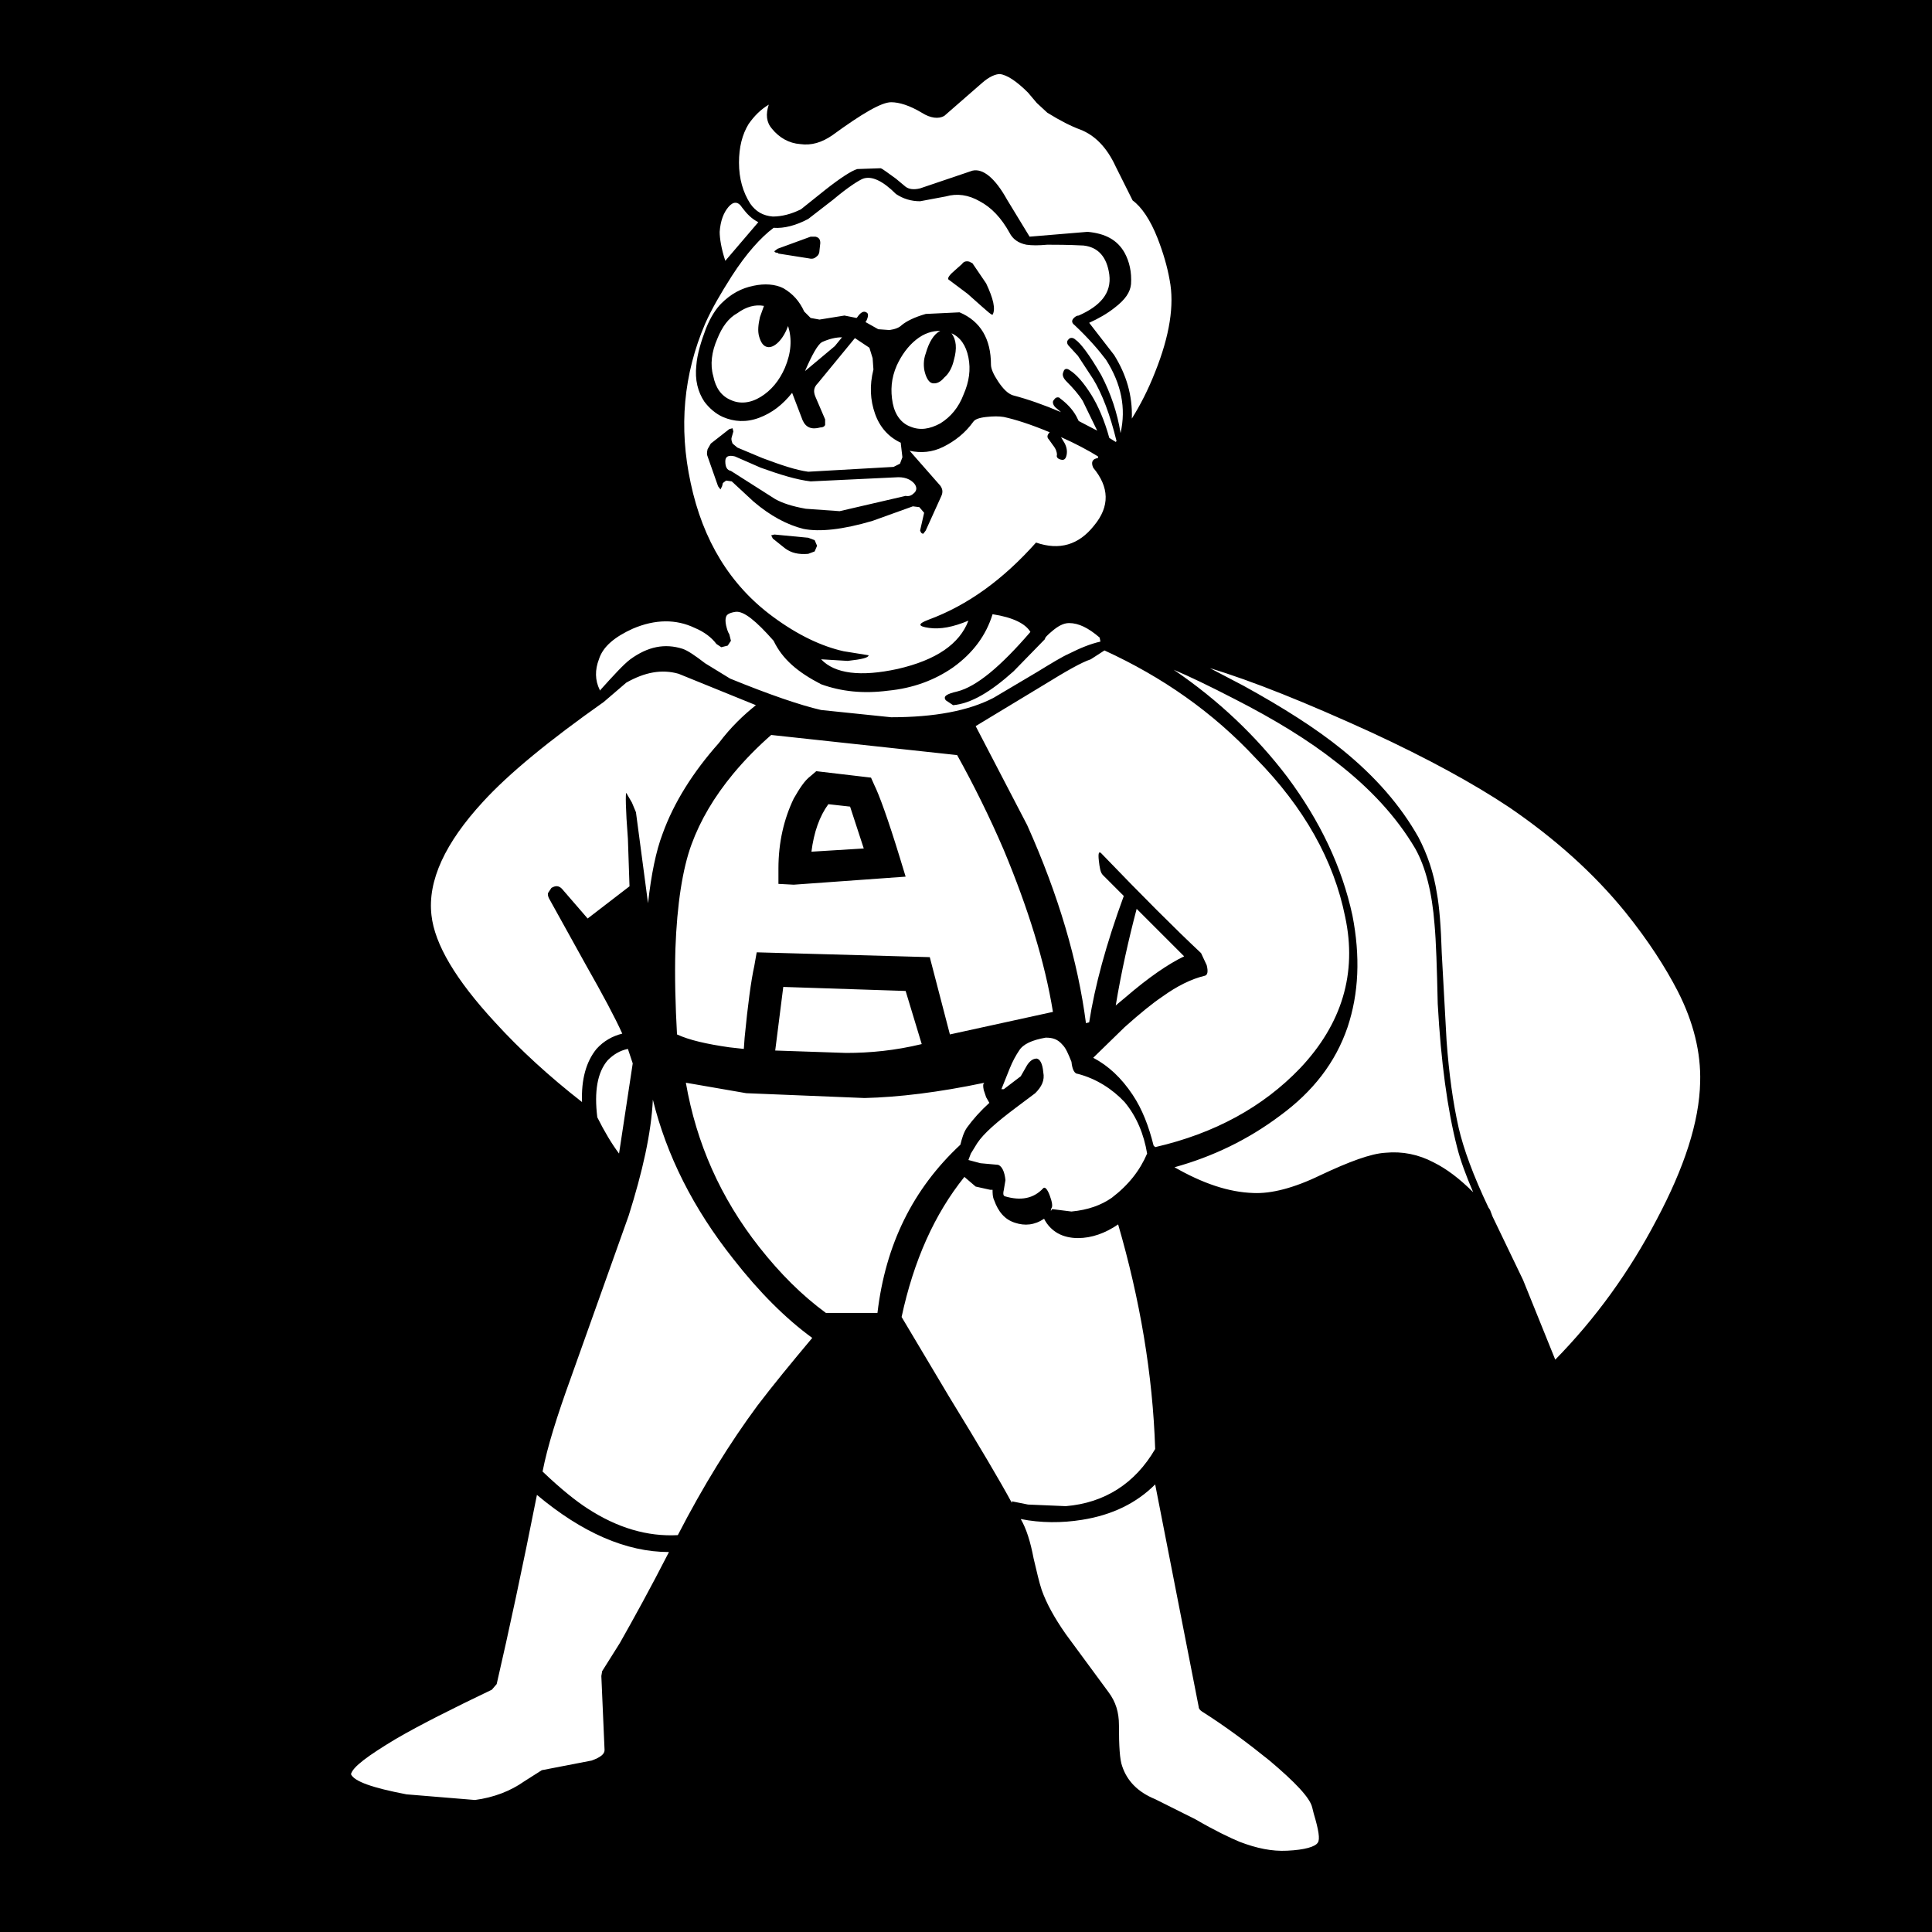 <?xml version="1.0" encoding="utf-8"?>
<!-- Generator: Adobe Illustrator 25.4.1, SVG Export Plug-In . SVG Version: 6.00 Build 0)  -->
<svg version="1.1" id="ActionBoy_x2C_PerkClip_x5F_4d869" image-rendering="auto"
	 xmlns="http://www.w3.org/2000/svg" xmlns:xlink="http://www.w3.org/1999/xlink" x="0px" y="0px" viewBox="0 0 240 240"
	 style="enable-background:new 0 0 240 240;" xml:space="preserve">
<style type="text/css">
	.st0{fill:#FFFFFF;}
</style>
<g>
	<rect width="240" height="240"/>
	<path class="st0" d="M83.1,192.8c-5.3,0-10.8-2.4-16.4-7.1c-1.8,9.1-3.5,17-5,23.5l-0.6,0.7c-4.8,2.3-8.8,4.3-11.9,6.1
		c-3.5,2.1-5.4,3.5-5.6,4.4c0.4,0.9,2.7,1.7,6.9,2.5l8.5,0.7c2.3-0.3,4.4-1.1,6.1-2.3l2.2-1.4l6.2-1.2c1.1-0.4,1.6-0.8,1.6-1.3
		l-0.4-9.2l0.1-0.6l2.2-3.5C78.7,201.1,80.8,197.3,83.1,192.8 M134.4,188.8c-2.5,0.4-5.1,0.4-7.6-0.1c0.7,1.2,1.2,2.8,1.6,4.9
		c0.4,1.7,0.7,3,1,3.9c0.6,1.7,1.6,3.5,3,5.5l5.3,7.2c0.9,1.2,1.3,2.5,1.3,4.1c0,2.6,0.1,4.3,0.4,5.1c0.6,1.8,1.9,3.2,4.1,4.1l5,2.5
		c2.4,1.4,4.3,2.3,5.5,2.8c2.1,0.8,4,1.2,5.9,1.1c2.2-0.1,3.5-0.5,3.8-1c0.3-0.4,0.1-1.6-0.5-3.6l-0.2-0.8c-0.3-1.2-2.1-3.1-5.3-5.8
		c-2.6-2.1-5.4-4.2-8.4-6.1c-0.3-0.2-0.4-0.4-0.4-0.6l-5.4-27.6C141.2,186.7,138.2,188.2,134.4,188.8 M105.1,130.8
		c3,0,6.1-0.3,9.4-1.1l-2-6.6l-15.2-0.5l-1,7.9L105.1,130.8 M123.3,147.8H123l-1.8-0.4l-1.4-1.2c-3.7,4.6-6.3,10.4-7.8,17.4l5.9,9.9
		c3.8,6.2,6.4,10.6,7.8,13.2l0-0.2l2,0.4l4.7,0.2c4.8-0.4,8.6-2.8,11.1-7.1c-0.3-9.3-1.9-18.6-4.6-27.9c-1.6,1.1-3.3,1.7-5,1.7
		c-0.9,0-1.8-0.2-2.5-0.6c-0.7-0.4-1.3-1-1.7-1.8c-1.2,0.8-2.4,0.9-3.6,0.5c-1.3-0.4-2.1-1.4-2.6-2.8
		C123.3,148.7,123.3,148.2,123.3,147.8 M122.2,135.4c-0.1-0.5-0.1-0.8,0.1-0.9c-5.7,1.2-10.7,1.8-14.9,1.9l-14.7-0.6l-7.5-1.3
		c1.3,7.5,4.3,14.3,9.1,20.4c2.6,3.3,5.3,6,8.3,8.2h6.4c1-8.5,4.4-15.4,10.3-20.9c0.2-0.8,0.4-1.5,0.8-2.1c0.8-1.1,1.7-2.1,2.8-3.1
		l-0.4-0.7L122.2,135.4 M138.6,124.9l1.2-1c2.9-2.5,5.4-4.2,7.3-5.1l-5.9-5.9C140.2,116.7,139.3,120.7,138.6,124.9 M133.9,133.4
		c-0.4,0-0.7-0.5-0.8-1.5c-0.4-1-0.7-1.7-1.1-2.1c-0.6-0.7-1.2-0.9-2.1-0.9c-1.7,0.3-2.8,0.8-3.3,1.6c-0.4,0.6-0.8,1.3-1.2,2.3
		l-1,2.5h0.2l0.1,0l0,0l2.1-1.6h0l0.8-1.4c0.4-0.6,0.8-0.8,1.2-0.8c0.4,0.1,0.7,0.6,0.8,1.7c0.2,1-0.2,1.8-1,2.6l-2.4,1.8
		c-2.4,1.8-4,3.2-4.8,4.4l-0.8,1.3l-0.3,0.8l1.5,0.4l2.2,0.2c0.5,0.2,0.8,0.9,0.9,1.9l-0.2,1.2c-0.1,0.4-0.1,0.7,0.1,0.8
		c2,0.6,3.6,0.3,4.8-1c0.2-0.2,0.5,0.1,0.8,0.9c0.3,0.8,0.4,1.4,0.2,1.6c-0.1,0.4-0.1,0.4,0.1,0.1l2.4,0.3c2.1-0.2,3.7-0.8,5-1.7
		c2.1-1.6,3.5-3.4,4.4-5.5c-0.4-2.4-1.3-4.6-2.8-6.4C138.2,135.3,136.2,134,133.9,133.4 M78.1,151l-7.2,20.2
		c-1.7,4.7-2.9,8.5-3.5,11.6c2.3,2.2,4.2,3.7,5.6,4.6c3.7,2.4,7.4,3.5,11.2,3.3c3.2-6.2,6.5-11.5,9.9-16.1c1.9-2.5,4.2-5.3,6.8-8.4
		c-3.3-2.4-6.6-5.7-9.8-9.8c-5-6.3-8.3-12.9-10-19.8C80.9,140.8,79.8,145.6,78.1,151 M74.2,138.8c0.9,1.8,1.8,3.3,2.7,4.5l1.7-11.2
		l-0.6-1.8c-1,0.2-1.8,0.7-2.5,1.4C74.2,133.2,73.8,135.6,74.2,138.8 M137.2,80.8l-1.7,1.1c-1.2,0.4-3.1,1.5-5.7,3.1l-8.6,5.2
		l6.4,12.3c3.9,8.7,6.3,16.9,7.3,24.6l0.4-0.1c0.7-4.5,2.1-9.7,4.3-15.7l-2.6-2.6c-0.3-0.3-0.4-0.9-0.5-1.8c-0.1-0.9,0-1.2,0.3-0.9
		c5.1,5.3,9.2,9.4,12.4,12.4l0.7,1.5c0.2,0.8,0.1,1.2-0.2,1.3c-1.7,0.4-3.5,1.3-5.3,2.6c-1.2,0.8-2.8,2.1-4.7,3.8l-3.9,3.8
		c1.9,1,3.5,2.5,4.9,4.6c1.2,1.8,2,3.9,2.6,6.3l0.2,0.2c7.4-1.7,13.4-5,18-9.8c5.2-5.5,7.1-11.8,5.6-18.8c-1.4-7-5.1-13.6-11.1-19.7
		C150.7,88.5,144.4,84.1,137.2,80.8 M95.8,91.3c-1.6,1.4-3.2,3-4.7,4.8c-2.4,2.9-4.1,5.8-5.2,8.8c-1.1,3-1.8,7.4-2,13
		c-0.1,3.4,0,7,0.2,10.6c1.5,0.7,3.7,1.2,6.5,1.6l1.8,0.2l0.1-1.4c0.4-4.1,0.8-7.1,1.2-8.9l0.3-1.7l21.5,0.6l2.5,9.6l12.8-2.8
		c-1-6.2-3.1-12.9-6.1-20.1c-1.8-4.2-3.8-8.2-5.8-11.8L95.8,91.3 M108.2,96.6l0.4,0.9c0.6,1.2,1.7,4.2,3.2,9.1l0.7,2.3l-13.9,1
		l-1.9-0.1v-1.9c0-3.3,0.7-6.2,1.9-8.7c0.7-1.2,1.3-2.2,2.1-2.8l0.7-0.6L108.2,96.6 M105.6,100.2l-2.7-0.3c-1.1,1.5-1.8,3.5-2.1,5.9
		l6.5-0.4L105.6,100.2 M93.9,87.6L93.9,87.6l-9.6-3.9c-2.1-0.6-4.2-0.2-6.5,1.1L75,87.2c-6.8,4.8-11.8,8.9-15,12.4
		c-4.7,5.1-6.9,9.8-6.4,14.1c0.4,3.6,3,8,7.9,13.3c3.1,3.4,6.7,6.7,10.8,9.9c-0.1-2.8,0.5-5,1.8-6.6c0.9-1,2-1.6,3.2-1.9
		c-0.9-2-2.4-4.8-4.5-8.5l-4.6-8.3c-0.1-0.2-0.2-0.5-0.1-0.7l0.4-0.6c0.5-0.3,0.9-0.3,1.3,0.1l3.2,3.7l5.2-4l-0.2-5.9
		c-0.3-3.8-0.3-5.7-0.2-5.7l0.7,1.2l0.5,1.2l1.5,11.3c0.4-3.6,1-6.5,1.8-8.6c1.4-3.9,3.8-7.7,7-11.3C90.8,90.3,92.4,88.8,93.9,87.6
		 M96.1,79.6c-2.2-2.5-3.7-3.7-4.7-3.6c-0.7,0.1-1.1,0.3-1.2,0.6c-0.1,0.3-0.1,0.6,0,1.1c0.1,0.4,0.2,0.8,0.4,1.1l0.2,0.8l-0.4,0.6
		l-0.8,0.2l-0.6-0.4c-0.6-0.8-1.5-1.5-2.7-2c-2.3-1.1-4.9-1.1-7.7,0.1c-2.2,1-3.7,2.2-4.2,3.8c-0.5,1.3-0.5,2.6,0.1,3.8v0.1
		c1.8-2,3-3.3,3.8-3.9c2.2-1.6,4.3-2,6.5-1.3c0.6,0.2,1.5,0.8,2.8,1.8l3.1,1.9c4.9,2,8.7,3.3,11.3,3.9l8.7,0.9
		c5.4,0,9.6-0.8,12.7-2.4l5.4-3.2c1.8-1.1,3.1-1.9,4-2.3c1.4-0.7,2.6-1.2,3.9-1.5l-0.1-0.5c-1.4-1.2-2.6-1.8-3.8-1.8
		c-0.7,0-1.4,0.4-2.1,1c-0.6,0.5-0.9,0.8-0.9,1l-3.9,4c-2.9,2.6-5.3,4-7.5,4.2l-0.9-0.6c-0.4-0.5,0.1-0.8,1.4-1.1
		c2.4-0.6,5.4-3.1,9.1-7.4c-0.6-1-2.1-1.8-4.7-2.2c-0.8,2.6-2.4,4.8-4.9,6.6c-2.3,1.6-5,2.6-8.1,2.9c-3.1,0.4-5.8,0.1-8.3-0.8
		C99.1,83.5,97.2,81.9,96.1,79.6 M113.6,61.2c0.3-0.3,0.3-0.7,0-1.1c-0.5-0.6-1.3-0.9-2.4-0.8l-10.5,0.5C99,59.6,97,59,94.5,58.1
		l-3.2-1.4c-0.8-0.2-1.2,0-1.2,0.6c0,0.7,0.2,1.1,0.7,1.2l5.5,3.5c0.9,0.5,2.1,0.9,3.8,1.2l4.2,0.3l8.2-1.9
		C113,61.7,113.3,61.5,113.6,61.2 M114.9,46.3c-0.2-0.7-0.2-1.6,0.1-2.4c0.4-1.4,1-2.4,1.8-2.8c-1,0-2,0.3-3,1.1
		c-1,0.8-1.8,1.9-2.4,3.2c-0.7,1.6-0.8,3.1-0.5,4.7c0.3,1.5,1.1,2.5,2.2,2.9c1.2,0.5,2.4,0.3,3.7-0.4c1.3-0.8,2.3-2,2.9-3.6
		c0.7-1.6,0.9-3.1,0.6-4.6c-0.3-1.5-1-2.5-2.1-3c0.6,0.8,0.7,1.9,0.3,3.3c-0.2,0.9-0.6,1.7-1.2,2.2c-0.5,0.6-1,0.8-1.5,0.7
		C115.4,47.5,115.1,47,114.9,46.3 M103.7,43l0.9-1.1c-0.8,0-1.6,0.2-2.5,0.6c-0.5,0.3-1.2,1.5-2.1,3.6L103.7,43 M89.1,42.1
		c-0.7,1.6-0.9,3.2-0.5,4.6c0.3,1.5,1,2.5,2.2,3c1.1,0.5,2.4,0.4,3.7-0.4c1.3-0.8,2.3-2,3-3.6c0.8-1.9,0.9-3.6,0.4-5.2
		c-0.3,0.8-0.7,1.5-1.2,2c-0.5,0.5-1,0.7-1.4,0.6c-0.5-0.1-0.8-0.6-1-1.3c-0.2-0.7-0.1-1.5,0.1-2.4l0.5-1.4
		c-1.1-0.2-2.2,0.1-3.3,0.9C90.5,39.5,89.7,40.6,89.1,42.1 M94.2,27.6c-0.8-0.4-1.4-1-2-1.8c-0.5-0.8-1.1-0.8-1.7-0.1
		c-0.6,0.7-1,1.7-1.1,3.1c0,0.8,0.2,2.1,0.7,3.6L94.2,27.6 M137.8,34.1c-0.3-2.2-1.4-3.4-3.2-3.6c-2-0.1-3.5-0.1-4.5-0.1
		c-1.1,0.1-1.9,0.1-2.6,0c-1-0.2-1.7-0.7-2.1-1.5c-1-1.8-2.2-3.1-3.7-3.9c-1.4-0.8-2.8-1-4.2-0.6l-3.2,0.6c-1.1,0-2.1-0.3-3-0.9
		c-1.6-1.6-3-2.3-4.1-1.9c-0.5,0.2-1.8,1-3.7,2.6l-3.1,2.4c-1.5,0.8-3,1.2-4.3,1.1c-1.6,1.2-3.4,3.2-5.2,6c-1.4,2.2-2.5,4.1-3.3,5.9
		c-2.7,6.3-3.3,12.9-1.8,19.8c1.5,7.1,4.9,12.7,10.2,16.6c3.1,2.3,6.1,3.7,8.8,4.3l3.1,0.5c0,0.3-0.8,0.5-2.6,0.7l-3.3-0.2
		c1.7,1.8,4.9,2.2,9.5,1.2c4.8-1.1,7.7-3.1,8.8-6c-1.9,0.8-3.5,1.1-4.9,0.9c-1.4-0.2-1.4-0.5-0.1-1c4.9-1.8,9.3-5,13.4-9.6
		c2.9,1,5.3,0.3,7.2-2.1c2-2.4,1.9-4.8-0.1-7.2c-0.3-0.7-0.1-1.1,0.6-1.2v-0.2c-1.3-0.8-2.8-1.6-4.6-2.4l0.3,0.5
		c0.4,0.6,0.5,1.2,0.4,1.7c-0.1,0.5-0.3,0.7-0.7,0.6c-0.4-0.1-0.6-0.3-0.5-0.6c0-0.3-0.1-0.7-0.5-1.2l-0.5-0.7
		c-0.3-0.3-0.2-0.6,0.1-0.9c-2.4-1-4.3-1.6-5.7-1.9c-0.6-0.1-1.3-0.1-2.2,0c-0.9,0.1-1.4,0.3-1.6,0.6c-1,1.4-2.3,2.4-3.7,3.1
		c-1.4,0.7-2.8,0.8-4.2,0.5l3.6,4.1c0.5,0.5,0.6,1,0.3,1.6l-1.9,4.2l-0.3,0.4c-0.2,0-0.3-0.1-0.4-0.4l0.5-2.2l-0.6-0.7l-0.8-0.1
		l-5,1.8c-3.7,1.1-6.6,1.4-8.6,1c-2-0.5-4.1-1.6-6.2-3.4l-2.7-2.5l-0.7-0.1L89.8,60l-0.1,0.4l-0.2,0.4l-0.3-0.4l-1.3-3.7
		c-0.1-0.2-0.1-0.5,0-0.9l0.4-0.7l2.3-1.8l0.4-0.1l0.1,0.4l-0.2,0.7c-0.1,0.3,0,0.5,0.1,0.8l0.6,0.5l3.1,1.3
		c2.4,0.9,4.2,1.5,5.7,1.7l10.6-0.6l0.8-0.4l0.3-0.8l-0.2-1.7v-0.1c-1.5-0.7-2.6-1.9-3.2-3.6s-0.7-3.5-0.2-5.5l-0.1-1.4l-0.4-1.3
		l-1.8-1.2l-4.6,5.6c-0.5,0.5-0.6,1-0.3,1.7l1.2,2.8v0.7c-0.1,0.2-0.3,0.3-0.6,0.3c-1.1,0.3-1.8,0-2.2-0.9l-1.3-3.4
		c-1.2,1.5-2.5,2.5-4.1,3.1c-1.6,0.6-3.1,0.5-4.5-0.1c-0.9-0.4-1.7-1.1-2.3-1.9c-0.8-1.2-1.2-2.7-1-4.5c0.1-1.4,0.6-3,1.2-4.6
		c0.6-1.5,1.3-2.5,1.9-3.1c1.2-1.2,2.5-1.9,4-2.2c1.4-0.3,2.7-0.2,3.7,0.3c1.2,0.7,2,1.6,2.6,2.9l0.8,0.8l1.1,0.2l3.1-0.5l1.5,0.3
		l0.1-0.1c0.4-0.6,0.8-0.8,1.1-0.6c0.3,0.1,0.3,0.5,0,1.1l-0.1,0.1l1.6,0.9l1.4,0.1c0.7-0.1,1.2-0.3,1.5-0.6c0.6-0.5,1.6-1,3-1.4
		l4.2-0.2c2.6,1.1,3.9,3.3,3.9,6.5c0,0.5,0.3,1.2,0.9,2.1c0.6,0.9,1.2,1.5,1.8,1.7c1.9,0.5,3.9,1.2,6,2.1l-0.7-0.6
		c-0.3-0.3-0.4-0.7-0.2-0.9c0.2-0.3,0.4-0.4,0.7-0.3l0.1,0.1c0.8,0.6,1.5,1.3,2,2.2l0.3,0.6l2.3,1.2l-1.8-3.7
		c-0.5-0.8-1.2-1.6-2-2.4c-0.4-0.4-0.6-0.8-0.4-1.2c0.1-0.4,0.4-0.5,0.8-0.2c0.8,0.5,1.7,1.5,2.7,3.1c0.8,1.3,1.6,3.1,2.2,5.3
		l0.8,0.5l0.1-0.1c-0.8-3.3-1.8-5.9-2.9-7.7l-1.9-2.9l-1.1-1.2c-0.3-0.3-0.3-0.6-0.1-0.8c0.2-0.3,0.6-0.3,0.9,0
		c0.6,0.4,1.7,1.8,3.2,4.4c1.2,2.3,2,4.7,2.4,7.2c0.7-3.1,0.1-6.1-1.8-9.1c-0.9-1.2-2.2-2.7-3.9-4.3c-0.4-0.3-0.4-0.6-0.1-0.9
		c0.2-0.2,0.4-0.3,0.6-0.3C136.7,38,138.1,36.4,137.8,34.1 M123.3,39.1c-0.2,0-0.6-0.4-1.3-1l-1.8-1.6l-2.4-1.8
		c-0.1-0.2,0.2-0.6,0.8-1.1l0.9-0.8c0.2-0.3,0.5-0.4,0.9-0.3l0.4,0.2l1.7,2.5C123.4,37.1,123.7,38.4,123.3,39.1 M96.6,30.9l4.1-1.5
		l0.6,0c0.4,0.1,0.6,0.3,0.6,0.8l-0.1,0.9c0,0.3-0.1,0.6-0.4,0.8c-0.2,0.2-0.5,0.3-0.9,0.2l-3.8-0.6l-0.1-0.1
		c-0.3,0-0.4-0.1-0.4-0.2L96.6,30.9 M96.2,66.4l4.2,0.4l0.8,0.3l0.3,0.7l-0.3,0.7l-0.8,0.3c-1.2,0.1-2.1-0.1-2.9-0.7l-1.5-1.2
		l-0.2-0.4L96.2,66.4 M124.2,9.2c-0.5,0-1.3,0.3-2.2,1.1l-4.7,4.1c-0.7,0.4-1.7,0.3-2.8-0.4c-1.5-0.9-2.8-1.3-3.8-1.3
		c-1.2,0-3.6,1.4-7.3,4.1c-1.3,0.9-2.6,1.3-4,1.1c-1.4-0.1-2.6-0.8-3.5-1.9c-0.7-0.8-0.8-1.8-0.4-3c-1,0.6-1.8,1.4-2.5,2.4
		c-0.8,1.3-1.2,2.9-1.2,4.8c0,2,0.5,3.7,1.4,5.1c0.7,1,1.6,1.5,2.8,1.6c1.1,0,2.3-0.3,3.5-0.9l3-2.4c1.9-1.5,3.3-2.4,4-2.6l2.9-0.1
		c0.3,0.1,0.9,0.6,1.9,1.3l1.2,1c0.4,0.3,1,0.4,1.8,0.2l6.5-2.2c1.3-0.3,2.8,0.9,4.3,3.6l2.8,4.6l7.2-0.6c2.2,0.2,3.7,1,4.6,2.6
		c0.6,1.1,0.9,2.4,0.8,3.9c-0.1,1-0.7,1.9-2,2.9c-1,0.8-2.1,1.4-3.2,1.9l3.1,4c1.5,2.4,2.3,5,2.2,7.9c1-1.6,2-3.5,2.9-5.8
		c1.8-4.5,2.4-8.3,1.8-11.4c-0.3-1.7-0.8-3.4-1.5-5.2c-0.9-2.3-2-3.9-3.1-4.7l-2.1-4.2c-1.1-2.4-2.6-3.9-4.4-4.6
		c-1.1-0.4-2.5-1.1-4.1-2.1l-1.3-1.2l-1.1-1.3C126.3,10.1,125.1,9.3,124.2,9.2 M178.2,114.8c-0.3-3.9-1.1-7.1-2.4-9.4
		c-2.3-3.9-5.6-7.5-9.9-10.8c-3.3-2.6-7.5-5.2-12.6-7.8c-3.1-1.6-5.6-2.8-7.5-3.6c5.6,3.8,10.3,8.3,14.1,13.3
		c4.1,5.5,6.8,11.2,8.1,17.2c1,5.1,0.8,9.7-0.6,13.9c-1.5,4.4-4.3,8-8.4,11c-4,3-8.4,5.1-13.1,6.4c3.5,2,6.7,3.1,9.8,3.2
		c2.2,0.1,5-0.6,8.3-2.2c3.6-1.7,6.3-2.7,8.1-2.8c2.1-0.2,4.1,0.2,6,1.2c1.6,0.8,3.2,2,4.9,3.7c-0.9-2.1-1.6-4-2-5.6
		c-1.2-4.7-2-10.6-2.4-17.8C178.5,120.2,178.4,117,178.2,114.8 M211.2,134.4c0.1-3.6-0.8-7.4-2.8-11.3c-1.5-2.9-3.6-6.2-6.5-9.8
		c-3.9-4.8-8.7-9.1-14.4-13c-4.5-3-10.2-6.1-17.1-9.3c-8.1-3.7-14.8-6.4-20.1-8l4.2,2.2c4.9,2.7,9,5.3,12.2,7.9
		c4.2,3.4,7.3,7,9.5,10.9c1.1,2.1,1.9,4.4,2.3,7c0.3,1.6,0.5,4.1,0.6,7.4l0.6,10.9c0.3,4.1,0.8,7.7,1.5,10.8
		c0.6,2.6,1.8,5.9,3.7,9.9l0.2,0.3l0.3,0.8l3.8,7.9l4,9.9c5-5.1,9.2-10.9,12.6-17.4C209.2,145.1,211.1,139.4,211.2,134.4z"/>
</g>
</svg>
